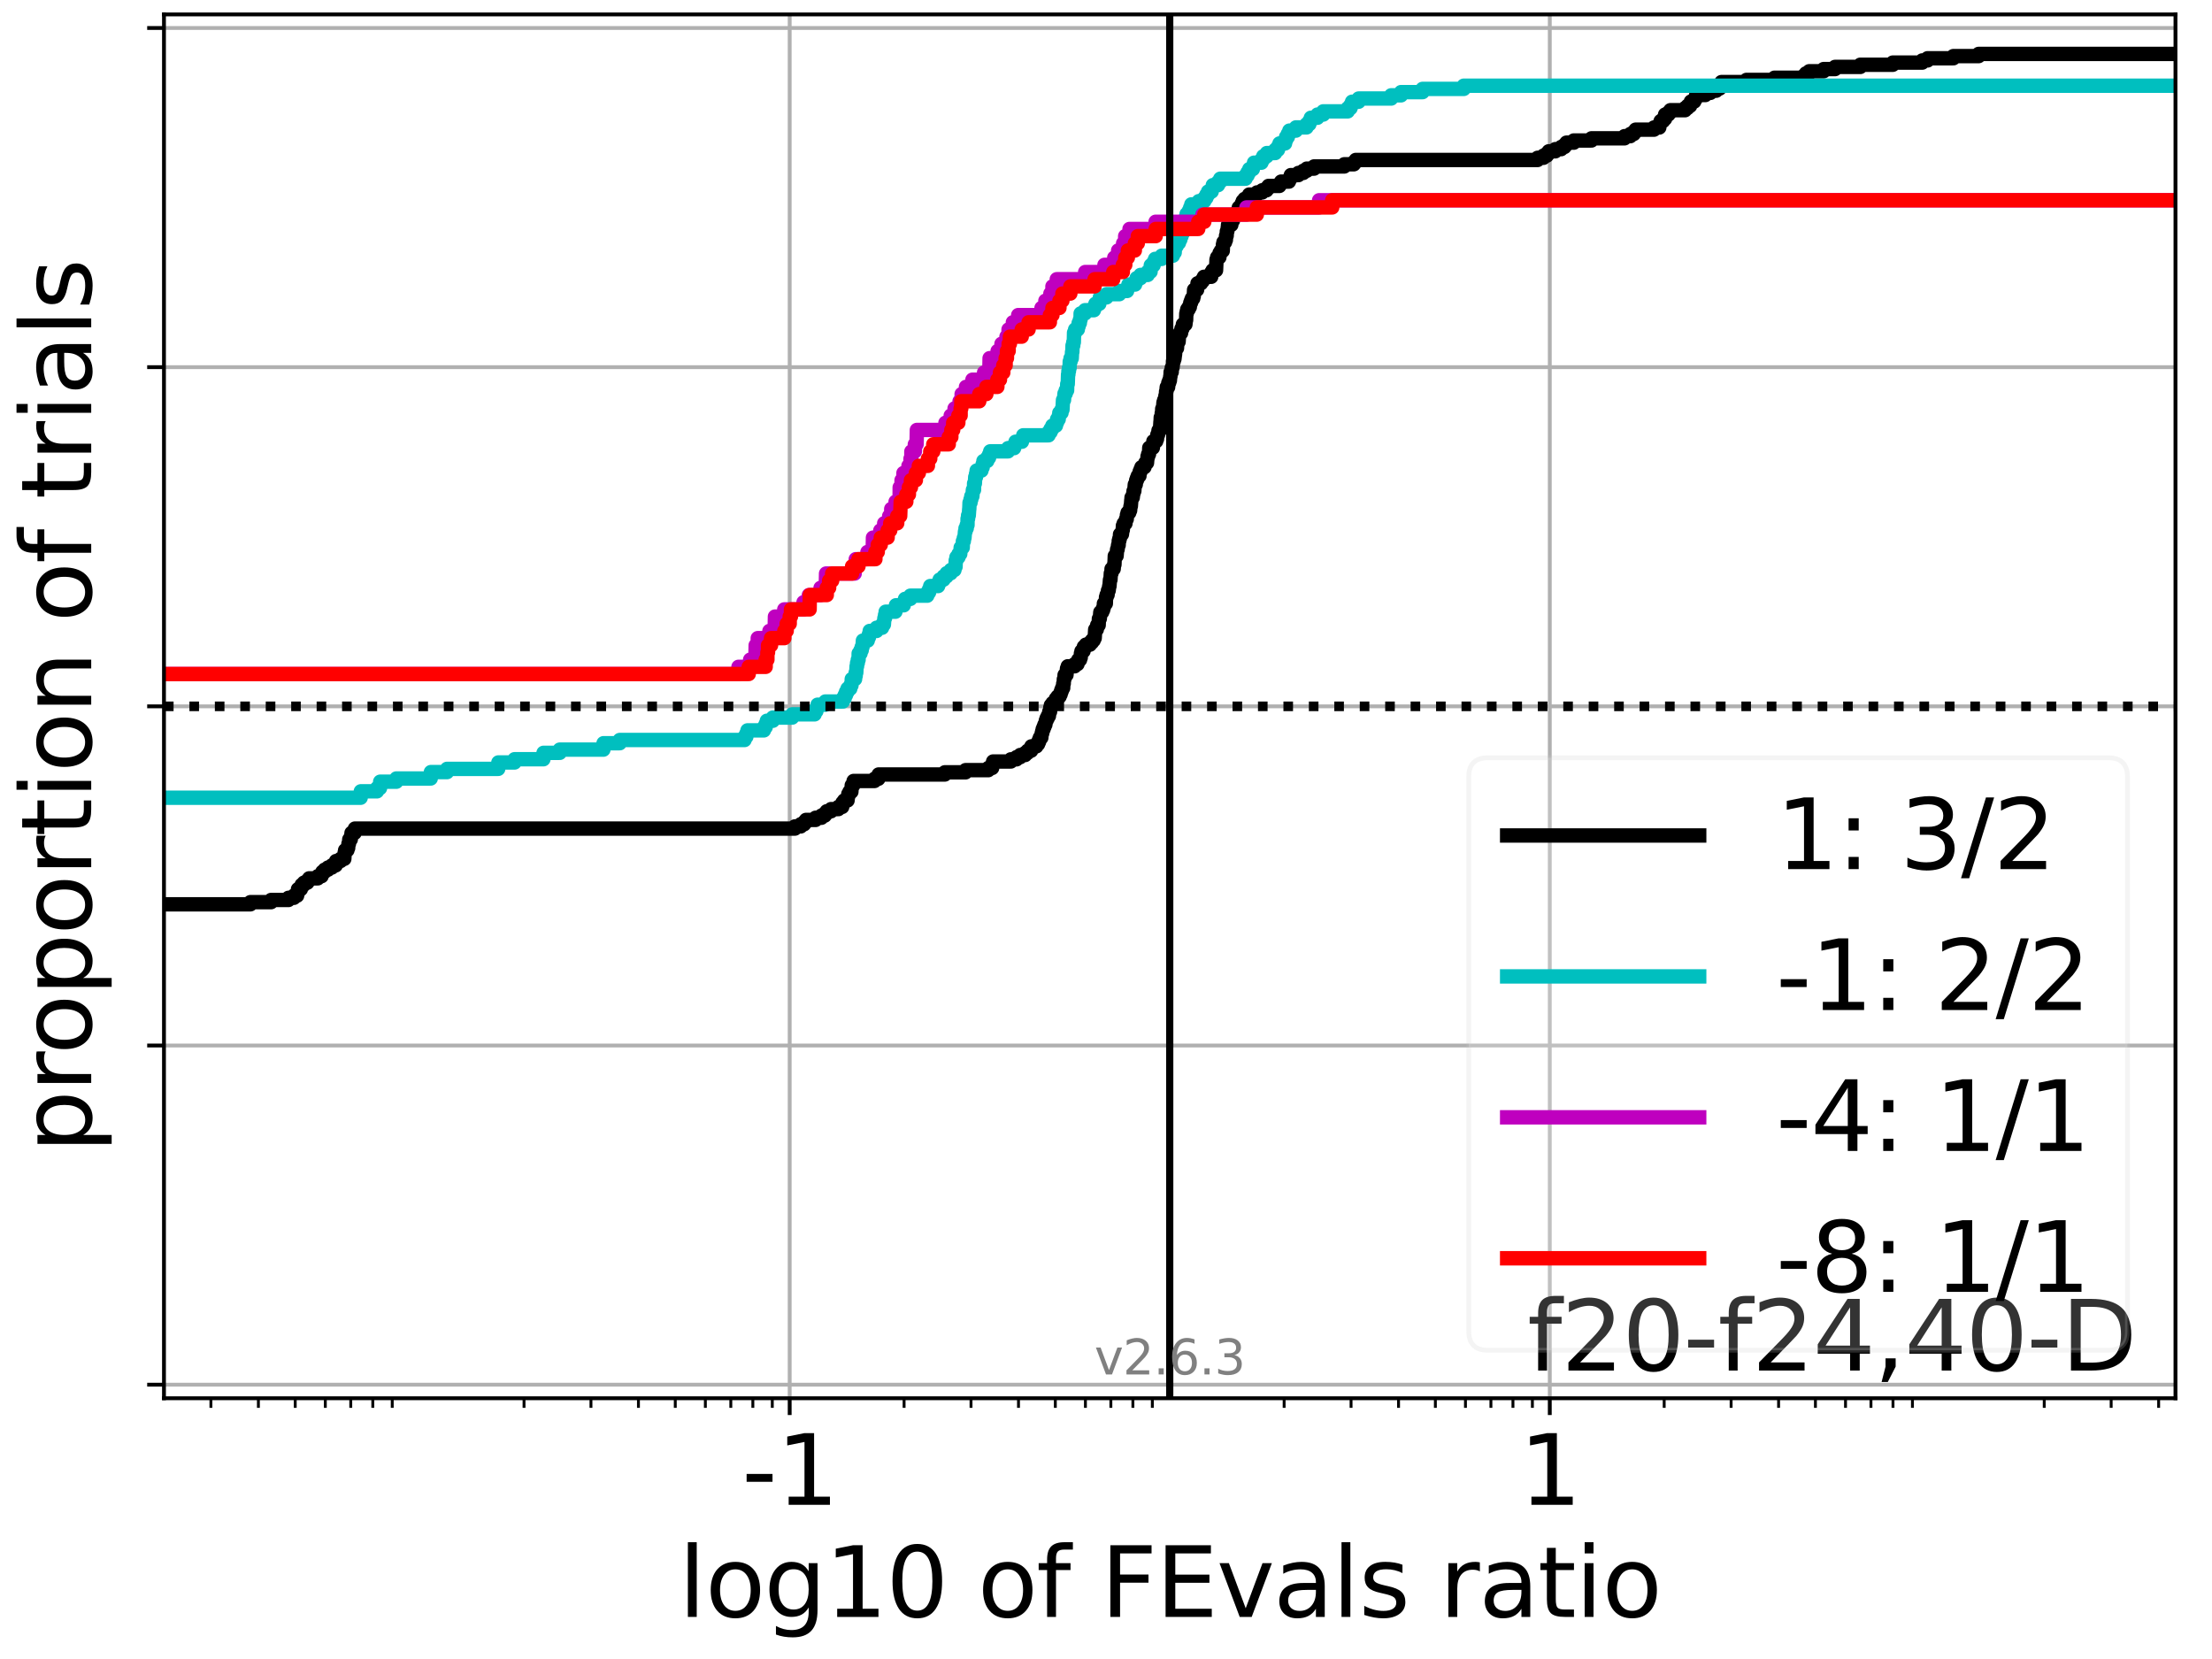 <?xml version="1.0" encoding="utf-8" standalone="no"?>
<!DOCTYPE svg PUBLIC "-//W3C//DTD SVG 1.1//EN"
  "http://www.w3.org/Graphics/SVG/1.1/DTD/svg11.dtd">
<svg height="345.6pt" version="1.1" viewBox="0 0 460.8 345.6" width="460.8pt" xmlns="http://www.w3.org/2000/svg" xmlns:xlink="http://www.w3.org/1999/xlink">
 <defs>
  <style type="text/css">*{stroke-linecap:butt;stroke-linejoin:round;}</style>
 </defs>
 <g id="figure_1">
  <g id="patch_1">
   <path d="M 0 345.6 
L 460.8 345.6 
L 460.8 0 
L 0 0 
z
" style="fill:#ffffff;"/>
  </g>
  <g id="axes_1">
   <g id="patch_2">
    <path d="M 34.16 291.28 
L 453.192 291.28 
L 453.192 3 
L 34.16 3 
z
" style="fill:#ffffff;"/>
   </g>
   <g id="matplotlib.axis_1">
    <g id="xtick_1">
     <g id="line2d_1">
      <path clip-path="url(#p1fdd1879d1)" d="M 164.505 291.28 
L 164.505 3 
" style="fill:none;stroke:#b0b0b0;stroke-linecap:square;stroke-width:0.8;"/>
     </g>
     <g id="line2d_2">
      <defs>
       <path d="M 0 0 
L 0 3.5 
" id="m956bb08858" style="stroke:#000000;stroke-width:0.8;"/>
      </defs>
      <g>
       <use style="stroke:#000000;stroke-width:0.8;" x="164.505" xlink:href="#m956bb08858" y="291.28"/>
      </g>
     </g>
     <g id="text_1">
      <!-- -1 -->
      <g transform="translate(154.534 313.477)scale(0.2 -0.2)">
       <defs>
        <path d="M 313 2009 
L 1997 2009 
L 1997 1497 
L 313 1497 
L 313 2009 
z
" id="DejaVuSans-2d" transform="scale(0.016)"/>
        <path d="M 794 531 
L 1825 531 
L 1825 4091 
L 703 3866 
L 703 4441 
L 1819 4666 
L 2450 4666 
L 2450 531 
L 3481 531 
L 3481 0 
L 794 0 
L 794 531 
z
" id="DejaVuSans-31" transform="scale(0.016)"/>
       </defs>
       <use xlink:href="#DejaVuSans-2d"/>
       <use x="36.084" xlink:href="#DejaVuSans-31"/>
      </g>
     </g>
    </g>
    <g id="xtick_2">
     <g id="line2d_3">
      <path clip-path="url(#p1fdd1879d1)" d="M 322.847 291.28 
L 322.847 3 
" style="fill:none;stroke:#b0b0b0;stroke-linecap:square;stroke-width:0.8;"/>
     </g>
     <g id="line2d_4">
      <g>
       <use style="stroke:#000000;stroke-width:0.8;" x="322.847" xlink:href="#m956bb08858" y="291.28"/>
      </g>
     </g>
     <g id="text_2">
      <!-- 1 -->
      <g transform="translate(316.485 313.477)scale(0.2 -0.2)">
       <use xlink:href="#DejaVuSans-31"/>
      </g>
     </g>
    </g>
    <g id="xtick_3">
     <g id="line2d_5">
      <defs>
       <path d="M 0 0 
L 0 2 
" id="m8b3cf5bfe9" style="stroke:#000000;stroke-width:0.6;"/>
      </defs>
      <g>
       <use style="stroke:#000000;stroke-width:0.6;" x="43.936" xlink:href="#m8b3cf5bfe9" y="291.28"/>
      </g>
     </g>
    </g>
    <g id="xtick_4">
     <g id="line2d_6">
      <g>
       <use style="stroke:#000000;stroke-width:0.6;" x="53.828" xlink:href="#m8b3cf5bfe9" y="291.28"/>
      </g>
     </g>
    </g>
    <g id="xtick_5">
     <g id="line2d_7">
      <g>
       <use style="stroke:#000000;stroke-width:0.6;" x="61.5" xlink:href="#m8b3cf5bfe9" y="291.28"/>
      </g>
     </g>
    </g>
    <g id="xtick_6">
     <g id="line2d_8">
      <g>
       <use style="stroke:#000000;stroke-width:0.6;" x="67.769" xlink:href="#m8b3cf5bfe9" y="291.28"/>
      </g>
     </g>
    </g>
    <g id="xtick_7">
     <g id="line2d_9">
      <g>
       <use style="stroke:#000000;stroke-width:0.6;" x="73.069" xlink:href="#m8b3cf5bfe9" y="291.28"/>
      </g>
     </g>
    </g>
    <g id="xtick_8">
     <g id="line2d_10">
      <g>
       <use style="stroke:#000000;stroke-width:0.6;" x="77.661" xlink:href="#m8b3cf5bfe9" y="291.28"/>
      </g>
     </g>
    </g>
    <g id="xtick_9">
     <g id="line2d_11">
      <g>
       <use style="stroke:#000000;stroke-width:0.6;" x="81.71" xlink:href="#m8b3cf5bfe9" y="291.28"/>
      </g>
     </g>
    </g>
    <g id="xtick_10">
     <g id="line2d_12">
      <g>
       <use style="stroke:#000000;stroke-width:0.6;" x="109.166" xlink:href="#m8b3cf5bfe9" y="291.28"/>
      </g>
     </g>
    </g>
    <g id="xtick_11">
     <g id="line2d_13">
      <g>
       <use style="stroke:#000000;stroke-width:0.6;" x="123.107" xlink:href="#m8b3cf5bfe9" y="291.28"/>
      </g>
     </g>
    </g>
    <g id="xtick_12">
     <g id="line2d_14">
      <g>
       <use style="stroke:#000000;stroke-width:0.6;" x="132.999" xlink:href="#m8b3cf5bfe9" y="291.28"/>
      </g>
     </g>
    </g>
    <g id="xtick_13">
     <g id="line2d_15">
      <g>
       <use style="stroke:#000000;stroke-width:0.6;" x="140.672" xlink:href="#m8b3cf5bfe9" y="291.28"/>
      </g>
     </g>
    </g>
    <g id="xtick_14">
     <g id="line2d_16">
      <g>
       <use style="stroke:#000000;stroke-width:0.6;" x="146.94" xlink:href="#m8b3cf5bfe9" y="291.28"/>
      </g>
     </g>
    </g>
    <g id="xtick_15">
     <g id="line2d_17">
      <g>
       <use style="stroke:#000000;stroke-width:0.6;" x="152.241" xlink:href="#m8b3cf5bfe9" y="291.28"/>
      </g>
     </g>
    </g>
    <g id="xtick_16">
     <g id="line2d_18">
      <g>
       <use style="stroke:#000000;stroke-width:0.6;" x="156.832" xlink:href="#m8b3cf5bfe9" y="291.28"/>
      </g>
     </g>
    </g>
    <g id="xtick_17">
     <g id="line2d_19">
      <g>
       <use style="stroke:#000000;stroke-width:0.6;" x="160.882" xlink:href="#m8b3cf5bfe9" y="291.28"/>
      </g>
     </g>
    </g>
    <g id="xtick_18">
     <g id="line2d_20">
      <g>
       <use style="stroke:#000000;stroke-width:0.6;" x="188.338" xlink:href="#m8b3cf5bfe9" y="291.28"/>
      </g>
     </g>
    </g>
    <g id="xtick_19">
     <g id="line2d_21">
      <g>
       <use style="stroke:#000000;stroke-width:0.6;" x="202.279" xlink:href="#m8b3cf5bfe9" y="291.28"/>
      </g>
     </g>
    </g>
    <g id="xtick_20">
     <g id="line2d_22">
      <g>
       <use style="stroke:#000000;stroke-width:0.6;" x="212.171" xlink:href="#m8b3cf5bfe9" y="291.28"/>
      </g>
     </g>
    </g>
    <g id="xtick_21">
     <g id="line2d_23">
      <g>
       <use style="stroke:#000000;stroke-width:0.6;" x="219.843" xlink:href="#m8b3cf5bfe9" y="291.28"/>
      </g>
     </g>
    </g>
    <g id="xtick_22">
     <g id="line2d_24">
      <g>
       <use style="stroke:#000000;stroke-width:0.6;" x="226.112" xlink:href="#m8b3cf5bfe9" y="291.28"/>
      </g>
     </g>
    </g>
    <g id="xtick_23">
     <g id="line2d_25">
      <g>
       <use style="stroke:#000000;stroke-width:0.6;" x="231.412" xlink:href="#m8b3cf5bfe9" y="291.28"/>
      </g>
     </g>
    </g>
    <g id="xtick_24">
     <g id="line2d_26">
      <g>
       <use style="stroke:#000000;stroke-width:0.6;" x="236.003" xlink:href="#m8b3cf5bfe9" y="291.28"/>
      </g>
     </g>
    </g>
    <g id="xtick_25">
     <g id="line2d_27">
      <g>
       <use style="stroke:#000000;stroke-width:0.6;" x="240.053" xlink:href="#m8b3cf5bfe9" y="291.28"/>
      </g>
     </g>
    </g>
    <g id="xtick_26">
     <g id="line2d_28">
      <g>
       <use style="stroke:#000000;stroke-width:0.6;" x="267.509" xlink:href="#m8b3cf5bfe9" y="291.28"/>
      </g>
     </g>
    </g>
    <g id="xtick_27">
     <g id="line2d_29">
      <g>
       <use style="stroke:#000000;stroke-width:0.6;" x="281.45" xlink:href="#m8b3cf5bfe9" y="291.28"/>
      </g>
     </g>
    </g>
    <g id="xtick_28">
     <g id="line2d_30">
      <g>
       <use style="stroke:#000000;stroke-width:0.6;" x="291.342" xlink:href="#m8b3cf5bfe9" y="291.28"/>
      </g>
     </g>
    </g>
    <g id="xtick_29">
     <g id="line2d_31">
      <g>
       <use style="stroke:#000000;stroke-width:0.6;" x="299.014" xlink:href="#m8b3cf5bfe9" y="291.28"/>
      </g>
     </g>
    </g>
    <g id="xtick_30">
     <g id="line2d_32">
      <g>
       <use style="stroke:#000000;stroke-width:0.6;" x="305.283" xlink:href="#m8b3cf5bfe9" y="291.28"/>
      </g>
     </g>
    </g>
    <g id="xtick_31">
     <g id="line2d_33">
      <g>
       <use style="stroke:#000000;stroke-width:0.6;" x="310.584" xlink:href="#m8b3cf5bfe9" y="291.28"/>
      </g>
     </g>
    </g>
    <g id="xtick_32">
     <g id="line2d_34">
      <g>
       <use style="stroke:#000000;stroke-width:0.6;" x="315.175" xlink:href="#m8b3cf5bfe9" y="291.28"/>
      </g>
     </g>
    </g>
    <g id="xtick_33">
     <g id="line2d_35">
      <g>
       <use style="stroke:#000000;stroke-width:0.6;" x="319.225" xlink:href="#m8b3cf5bfe9" y="291.28"/>
      </g>
     </g>
    </g>
    <g id="xtick_34">
     <g id="line2d_36">
      <g>
       <use style="stroke:#000000;stroke-width:0.6;" x="346.68" xlink:href="#m8b3cf5bfe9" y="291.28"/>
      </g>
     </g>
    </g>
    <g id="xtick_35">
     <g id="line2d_37">
      <g>
       <use style="stroke:#000000;stroke-width:0.6;" x="360.622" xlink:href="#m8b3cf5bfe9" y="291.28"/>
      </g>
     </g>
    </g>
    <g id="xtick_36">
     <g id="line2d_38">
      <g>
       <use style="stroke:#000000;stroke-width:0.6;" x="370.513" xlink:href="#m8b3cf5bfe9" y="291.28"/>
      </g>
     </g>
    </g>
    <g id="xtick_37">
     <g id="line2d_39">
      <g>
       <use style="stroke:#000000;stroke-width:0.6;" x="378.186" xlink:href="#m8b3cf5bfe9" y="291.28"/>
      </g>
     </g>
    </g>
    <g id="xtick_38">
     <g id="line2d_40">
      <g>
       <use style="stroke:#000000;stroke-width:0.6;" x="384.455" xlink:href="#m8b3cf5bfe9" y="291.28"/>
      </g>
     </g>
    </g>
    <g id="xtick_39">
     <g id="line2d_41">
      <g>
       <use style="stroke:#000000;stroke-width:0.6;" x="389.755" xlink:href="#m8b3cf5bfe9" y="291.28"/>
      </g>
     </g>
    </g>
    <g id="xtick_40">
     <g id="line2d_42">
      <g>
       <use style="stroke:#000000;stroke-width:0.6;" x="394.346" xlink:href="#m8b3cf5bfe9" y="291.28"/>
      </g>
     </g>
    </g>
    <g id="xtick_41">
     <g id="line2d_43">
      <g>
       <use style="stroke:#000000;stroke-width:0.6;" x="398.396" xlink:href="#m8b3cf5bfe9" y="291.28"/>
      </g>
     </g>
    </g>
    <g id="xtick_42">
     <g id="line2d_44">
      <g>
       <use style="stroke:#000000;stroke-width:0.6;" x="425.852" xlink:href="#m8b3cf5bfe9" y="291.28"/>
      </g>
     </g>
    </g>
    <g id="xtick_43">
     <g id="line2d_45">
      <g>
       <use style="stroke:#000000;stroke-width:0.6;" x="439.793" xlink:href="#m8b3cf5bfe9" y="291.28"/>
      </g>
     </g>
    </g>
    <g id="xtick_44">
     <g id="line2d_46">
      <g>
       <use style="stroke:#000000;stroke-width:0.6;" x="449.685" xlink:href="#m8b3cf5bfe9" y="291.28"/>
      </g>
     </g>
    </g>
    <g id="text_3">
     <!-- log10 of FEvals ratio -->
     <g transform="translate(141.371 336.833)scale(0.2 -0.2)">
      <defs>
       <path d="M 603 4863 
L 1178 4863 
L 1178 0 
L 603 0 
L 603 4863 
z
" id="DejaVuSans-6c" transform="scale(0.016)"/>
       <path d="M 1959 3097 
Q 1497 3097 1228 2736 
Q 959 2375 959 1747 
Q 959 1119 1226 758 
Q 1494 397 1959 397 
Q 2419 397 2687 759 
Q 2956 1122 2956 1747 
Q 2956 2369 2687 2733 
Q 2419 3097 1959 3097 
z
M 1959 3584 
Q 2709 3584 3137 3096 
Q 3566 2609 3566 1747 
Q 3566 888 3137 398 
Q 2709 -91 1959 -91 
Q 1206 -91 779 398 
Q 353 888 353 1747 
Q 353 2609 779 3096 
Q 1206 3584 1959 3584 
z
" id="DejaVuSans-6f" transform="scale(0.016)"/>
       <path d="M 2906 1791 
Q 2906 2416 2648 2759 
Q 2391 3103 1925 3103 
Q 1463 3103 1205 2759 
Q 947 2416 947 1791 
Q 947 1169 1205 825 
Q 1463 481 1925 481 
Q 2391 481 2648 825 
Q 2906 1169 2906 1791 
z
M 3481 434 
Q 3481 -459 3084 -895 
Q 2688 -1331 1869 -1331 
Q 1566 -1331 1297 -1286 
Q 1028 -1241 775 -1147 
L 775 -588 
Q 1028 -725 1275 -790 
Q 1522 -856 1778 -856 
Q 2344 -856 2625 -561 
Q 2906 -266 2906 331 
L 2906 616 
Q 2728 306 2450 153 
Q 2172 0 1784 0 
Q 1141 0 747 490 
Q 353 981 353 1791 
Q 353 2603 747 3093 
Q 1141 3584 1784 3584 
Q 2172 3584 2450 3431 
Q 2728 3278 2906 2969 
L 2906 3500 
L 3481 3500 
L 3481 434 
z
" id="DejaVuSans-67" transform="scale(0.016)"/>
       <path d="M 2034 4250 
Q 1547 4250 1301 3770 
Q 1056 3291 1056 2328 
Q 1056 1369 1301 889 
Q 1547 409 2034 409 
Q 2525 409 2770 889 
Q 3016 1369 3016 2328 
Q 3016 3291 2770 3770 
Q 2525 4250 2034 4250 
z
M 2034 4750 
Q 2819 4750 3233 4129 
Q 3647 3509 3647 2328 
Q 3647 1150 3233 529 
Q 2819 -91 2034 -91 
Q 1250 -91 836 529 
Q 422 1150 422 2328 
Q 422 3509 836 4129 
Q 1250 4750 2034 4750 
z
" id="DejaVuSans-30" transform="scale(0.016)"/>
       <path id="DejaVuSans-20" transform="scale(0.016)"/>
       <path d="M 2375 4863 
L 2375 4384 
L 1825 4384 
Q 1516 4384 1395 4259 
Q 1275 4134 1275 3809 
L 1275 3500 
L 2222 3500 
L 2222 3053 
L 1275 3053 
L 1275 0 
L 697 0 
L 697 3053 
L 147 3053 
L 147 3500 
L 697 3500 
L 697 3744 
Q 697 4328 969 4595 
Q 1241 4863 1831 4863 
L 2375 4863 
z
" id="DejaVuSans-66" transform="scale(0.016)"/>
       <path d="M 628 4666 
L 3309 4666 
L 3309 4134 
L 1259 4134 
L 1259 2759 
L 3109 2759 
L 3109 2228 
L 1259 2228 
L 1259 0 
L 628 0 
L 628 4666 
z
" id="DejaVuSans-46" transform="scale(0.016)"/>
       <path d="M 628 4666 
L 3578 4666 
L 3578 4134 
L 1259 4134 
L 1259 2753 
L 3481 2753 
L 3481 2222 
L 1259 2222 
L 1259 531 
L 3634 531 
L 3634 0 
L 628 0 
L 628 4666 
z
" id="DejaVuSans-45" transform="scale(0.016)"/>
       <path d="M 191 3500 
L 800 3500 
L 1894 563 
L 2988 3500 
L 3597 3500 
L 2284 0 
L 1503 0 
L 191 3500 
z
" id="DejaVuSans-76" transform="scale(0.016)"/>
       <path d="M 2194 1759 
Q 1497 1759 1228 1600 
Q 959 1441 959 1056 
Q 959 750 1161 570 
Q 1363 391 1709 391 
Q 2188 391 2477 730 
Q 2766 1069 2766 1631 
L 2766 1759 
L 2194 1759 
z
M 3341 1997 
L 3341 0 
L 2766 0 
L 2766 531 
Q 2569 213 2275 61 
Q 1981 -91 1556 -91 
Q 1019 -91 701 211 
Q 384 513 384 1019 
Q 384 1609 779 1909 
Q 1175 2209 1959 2209 
L 2766 2209 
L 2766 2266 
Q 2766 2663 2505 2880 
Q 2244 3097 1772 3097 
Q 1472 3097 1187 3025 
Q 903 2953 641 2809 
L 641 3341 
Q 956 3463 1253 3523 
Q 1550 3584 1831 3584 
Q 2591 3584 2966 3190 
Q 3341 2797 3341 1997 
z
" id="DejaVuSans-61" transform="scale(0.016)"/>
       <path d="M 2834 3397 
L 2834 2853 
Q 2591 2978 2328 3040 
Q 2066 3103 1784 3103 
Q 1356 3103 1142 2972 
Q 928 2841 928 2578 
Q 928 2378 1081 2264 
Q 1234 2150 1697 2047 
L 1894 2003 
Q 2506 1872 2764 1633 
Q 3022 1394 3022 966 
Q 3022 478 2636 193 
Q 2250 -91 1575 -91 
Q 1294 -91 989 -36 
Q 684 19 347 128 
L 347 722 
Q 666 556 975 473 
Q 1284 391 1588 391 
Q 1994 391 2212 530 
Q 2431 669 2431 922 
Q 2431 1156 2273 1281 
Q 2116 1406 1581 1522 
L 1381 1569 
Q 847 1681 609 1914 
Q 372 2147 372 2553 
Q 372 3047 722 3315 
Q 1072 3584 1716 3584 
Q 2034 3584 2315 3537 
Q 2597 3491 2834 3397 
z
" id="DejaVuSans-73" transform="scale(0.016)"/>
       <path d="M 2631 2963 
Q 2534 3019 2420 3045 
Q 2306 3072 2169 3072 
Q 1681 3072 1420 2755 
Q 1159 2438 1159 1844 
L 1159 0 
L 581 0 
L 581 3500 
L 1159 3500 
L 1159 2956 
Q 1341 3275 1631 3429 
Q 1922 3584 2338 3584 
Q 2397 3584 2469 3576 
Q 2541 3569 2628 3553 
L 2631 2963 
z
" id="DejaVuSans-72" transform="scale(0.016)"/>
       <path d="M 1172 4494 
L 1172 3500 
L 2356 3500 
L 2356 3053 
L 1172 3053 
L 1172 1153 
Q 1172 725 1289 603 
Q 1406 481 1766 481 
L 2356 481 
L 2356 0 
L 1766 0 
Q 1100 0 847 248 
Q 594 497 594 1153 
L 594 3053 
L 172 3053 
L 172 3500 
L 594 3500 
L 594 4494 
L 1172 4494 
z
" id="DejaVuSans-74" transform="scale(0.016)"/>
       <path d="M 603 3500 
L 1178 3500 
L 1178 0 
L 603 0 
L 603 3500 
z
M 603 4863 
L 1178 4863 
L 1178 4134 
L 603 4134 
L 603 4863 
z
" id="DejaVuSans-69" transform="scale(0.016)"/>
      </defs>
      <use xlink:href="#DejaVuSans-6c"/>
      <use x="27.783" xlink:href="#DejaVuSans-6f"/>
      <use x="88.965" xlink:href="#DejaVuSans-67"/>
      <use x="152.441" xlink:href="#DejaVuSans-31"/>
      <use x="216.064" xlink:href="#DejaVuSans-30"/>
      <use x="279.688" xlink:href="#DejaVuSans-20"/>
      <use x="311.475" xlink:href="#DejaVuSans-6f"/>
      <use x="372.656" xlink:href="#DejaVuSans-66"/>
      <use x="407.861" xlink:href="#DejaVuSans-20"/>
      <use x="439.648" xlink:href="#DejaVuSans-46"/>
      <use x="497.168" xlink:href="#DejaVuSans-45"/>
      <use x="560.352" xlink:href="#DejaVuSans-76"/>
      <use x="619.531" xlink:href="#DejaVuSans-61"/>
      <use x="680.811" xlink:href="#DejaVuSans-6c"/>
      <use x="708.594" xlink:href="#DejaVuSans-73"/>
      <use x="760.693" xlink:href="#DejaVuSans-20"/>
      <use x="792.48" xlink:href="#DejaVuSans-72"/>
      <use x="833.594" xlink:href="#DejaVuSans-61"/>
      <use x="894.873" xlink:href="#DejaVuSans-74"/>
      <use x="934.082" xlink:href="#DejaVuSans-69"/>
      <use x="961.865" xlink:href="#DejaVuSans-6f"/>
     </g>
    </g>
   </g>
   <g id="matplotlib.axis_2">
    <g id="ytick_1">
     <g id="line2d_47">
      <path clip-path="url(#p1fdd1879d1)" d="M 34.16 288.454 
L 453.192 288.454 
" style="fill:none;stroke:#b0b0b0;stroke-linecap:square;stroke-width:0.8;"/>
     </g>
     <g id="line2d_48">
      <defs>
       <path d="M 0 0 
L -3.5 0 
" id="m5c4f78028d" style="stroke:#000000;stroke-width:0.8;"/>
      </defs>
      <g>
       <use style="stroke:#000000;stroke-width:0.8;" x="34.16" xlink:href="#m5c4f78028d" y="288.454"/>
      </g>
     </g>
    </g>
    <g id="ytick_2">
     <g id="line2d_49">
      <path clip-path="url(#p1fdd1879d1)" d="M 34.16 217.797 
L 453.192 217.797 
" style="fill:none;stroke:#b0b0b0;stroke-linecap:square;stroke-width:0.8;"/>
     </g>
     <g id="line2d_50">
      <g>
       <use style="stroke:#000000;stroke-width:0.8;" x="34.16" xlink:href="#m5c4f78028d" y="217.797"/>
      </g>
     </g>
    </g>
    <g id="ytick_3">
     <g id="line2d_51">
      <path clip-path="url(#p1fdd1879d1)" d="M 34.16 147.14 
L 453.192 147.14 
" style="fill:none;stroke:#b0b0b0;stroke-linecap:square;stroke-width:0.8;"/>
     </g>
     <g id="line2d_52">
      <g>
       <use style="stroke:#000000;stroke-width:0.8;" x="34.16" xlink:href="#m5c4f78028d" y="147.14"/>
      </g>
     </g>
    </g>
    <g id="ytick_4">
     <g id="line2d_53">
      <path clip-path="url(#p1fdd1879d1)" d="M 34.16 76.483 
L 453.192 76.483 
" style="fill:none;stroke:#b0b0b0;stroke-linecap:square;stroke-width:0.8;"/>
     </g>
     <g id="line2d_54">
      <g>
       <use style="stroke:#000000;stroke-width:0.8;" x="34.16" xlink:href="#m5c4f78028d" y="76.483"/>
      </g>
     </g>
    </g>
    <g id="ytick_5">
     <g id="line2d_55">
      <path clip-path="url(#p1fdd1879d1)" d="M 34.16 5.826 
L 453.192 5.826 
" style="fill:none;stroke:#b0b0b0;stroke-linecap:square;stroke-width:0.8;"/>
     </g>
     <g id="line2d_56">
      <g>
       <use style="stroke:#000000;stroke-width:0.8;" x="34.16" xlink:href="#m5c4f78028d" y="5.826"/>
      </g>
     </g>
    </g>
    <g id="text_4">
     <!-- proportion of trials -->
     <g transform="translate(19.001 240.146)rotate(-90)scale(0.2 -0.2)">
      <defs>
       <path d="M 1159 525 
L 1159 -1331 
L 581 -1331 
L 581 3500 
L 1159 3500 
L 1159 2969 
Q 1341 3281 1617 3432 
Q 1894 3584 2278 3584 
Q 2916 3584 3314 3078 
Q 3713 2572 3713 1747 
Q 3713 922 3314 415 
Q 2916 -91 2278 -91 
Q 1894 -91 1617 61 
Q 1341 213 1159 525 
z
M 3116 1747 
Q 3116 2381 2855 2742 
Q 2594 3103 2138 3103 
Q 1681 3103 1420 2742 
Q 1159 2381 1159 1747 
Q 1159 1113 1420 752 
Q 1681 391 2138 391 
Q 2594 391 2855 752 
Q 3116 1113 3116 1747 
z
" id="DejaVuSans-70" transform="scale(0.016)"/>
       <path d="M 3513 2113 
L 3513 0 
L 2938 0 
L 2938 2094 
Q 2938 2591 2744 2837 
Q 2550 3084 2163 3084 
Q 1697 3084 1428 2787 
Q 1159 2491 1159 1978 
L 1159 0 
L 581 0 
L 581 3500 
L 1159 3500 
L 1159 2956 
Q 1366 3272 1645 3428 
Q 1925 3584 2291 3584 
Q 2894 3584 3203 3211 
Q 3513 2838 3513 2113 
z
" id="DejaVuSans-6e" transform="scale(0.016)"/>
      </defs>
      <use xlink:href="#DejaVuSans-70"/>
      <use x="63.477" xlink:href="#DejaVuSans-72"/>
      <use x="102.34" xlink:href="#DejaVuSans-6f"/>
      <use x="163.521" xlink:href="#DejaVuSans-70"/>
      <use x="226.998" xlink:href="#DejaVuSans-6f"/>
      <use x="288.18" xlink:href="#DejaVuSans-72"/>
      <use x="329.293" xlink:href="#DejaVuSans-74"/>
      <use x="368.502" xlink:href="#DejaVuSans-69"/>
      <use x="396.285" xlink:href="#DejaVuSans-6f"/>
      <use x="457.467" xlink:href="#DejaVuSans-6e"/>
      <use x="520.846" xlink:href="#DejaVuSans-20"/>
      <use x="552.633" xlink:href="#DejaVuSans-6f"/>
      <use x="613.814" xlink:href="#DejaVuSans-66"/>
      <use x="649.02" xlink:href="#DejaVuSans-20"/>
      <use x="680.807" xlink:href="#DejaVuSans-74"/>
      <use x="720.016" xlink:href="#DejaVuSans-72"/>
      <use x="761.129" xlink:href="#DejaVuSans-69"/>
      <use x="788.912" xlink:href="#DejaVuSans-61"/>
      <use x="850.191" xlink:href="#DejaVuSans-6c"/>
      <use x="877.975" xlink:href="#DejaVuSans-73"/>
     </g>
    </g>
   </g>
   <g id="line2d_57">
    <path clip-path="url(#p1fdd1879d1)" d="M 34.16 188.385 
L 52.161 188.385 
L 52.161 187.934 
L 56.474 187.934 
L 56.474 187.483 
L 60.089 187.483 
L 60.089 187.032 
L 61.213 187.032 
L 61.213 186.582 
L 61.892 186.582 
L 61.892 186.131 
L 62.013 186.131 
L 62.078 185.229 
L 62.674 185.229 
L 62.674 184.779 
L 62.845 184.779 
L 62.845 184.328 
L 63.312 184.328 
L 63.312 183.877 
L 64.021 183.877 
L 64.021 183.426 
L 64.402 183.426 
L 64.402 182.976 
L 66.205 182.976 
L 66.205 182.525 
L 66.986 182.525 
L 66.986 182.074 
L 67.158 182.074 
L 67.158 181.623 
L 67.624 181.623 
L 67.624 181.172 
L 68.333 181.172 
L 68.333 180.722 
L 69.141 180.722 
L 69.141 180.271 
L 69.941 180.271 
L 70.006 179.369 
L 70.944 179.369 
L 70.944 178.919 
L 71.726 178.919 
L 71.809 177.566 
L 71.897 177.566 
L 71.897 177.116 
L 72.363 177.116 
L 72.363 176.665 
L 72.525 176.665 
L 72.59 175.763 
L 72.696 175.763 
L 72.762 174.862 
L 73.072 174.862 
L 73.163 173.96 
L 73.228 173.96 
L 73.228 173.51 
L 73.872 173.51 
L 73.937 172.608 
L 165.59 172.608 
L 165.59 172.157 
L 166.804 172.157 
L 166.804 171.707 
L 167.507 171.707 
L 167.507 171.256 
L 167.905 171.256 
L 167.905 170.805 
L 169.903 170.805 
L 169.903 170.354 
L 171.116 170.354 
L 171.116 169.903 
L 171.819 169.903 
L 171.819 169.453 
L 172.218 169.453 
L 172.218 169.002 
L 173.123 169.002 
L 173.123 168.551 
L 174.642 168.551 
L 174.642 168.1 
L 175.441 168.1 
L 175.507 167.199 
L 175.855 167.199 
L 175.855 166.748 
L 176.559 166.748 
L 176.655 165.847 
L 176.72 165.847 
L 176.72 165.396 
L 176.957 165.396 
L 176.957 164.945 
L 177.358 164.945 
L 177.436 163.593 
L 177.757 163.593 
L 177.822 162.691 
L 182.175 162.691 
L 182.175 162.241 
L 182.975 162.241 
L 183.04 161.339 
L 196.827 161.339 
L 196.827 160.888 
L 201.14 160.888 
L 201.14 160.437 
L 205.879 160.437 
L 205.879 159.987 
L 206.679 159.987 
L 206.744 159.085 
L 206.887 159.085 
L 206.887 158.634 
L 210.576 158.634 
L 210.576 158.184 
L 211.753 158.184 
L 211.753 157.733 
L 212.524 157.733 
L 212.524 157.282 
L 213.565 157.282 
L 213.565 156.831 
L 214.083 156.831 
L 214.083 156.381 
L 214.815 156.381 
L 214.854 155.479 
L 215.895 155.479 
L 215.895 155.028 
L 216.247 155.028 
L 216.247 154.578 
L 216.446 154.578 
L 216.446 154.127 
L 216.618 154.127 
L 216.618 153.676 
L 216.924 153.676 
L 216.994 152.775 
L 217.105 152.775 
L 217.105 152.324 
L 217.217 152.324 
L 217.217 151.873 
L 217.399 151.873 
L 217.399 151.422 
L 217.571 151.422 
L 217.571 150.971 
L 217.765 150.971 
L 217.876 150.07 
L 218.037 150.07 
L 218.037 149.619 
L 218.258 149.619 
L 218.258 149.168 
L 218.504 149.168 
L 218.577 148.267 
L 218.746 148.267 
L 218.806 147.365 
L 218.916 147.365 
L 218.916 146.915 
L 219.254 146.915 
L 219.254 146.464 
L 219.938 146.464 
L 219.963 145.562 
L 220.307 145.562 
L 220.307 145.112 
L 220.735 145.112 
L 220.735 144.661 
L 220.94 144.661 
L 220.94 144.21 
L 221.089 144.21 
L 221.089 143.759 
L 221.26 143.759 
L 221.26 143.309 
L 221.48 143.309 
L 221.488 142.407 
L 221.598 142.407 
L 221.618 141.505 
L 221.727 141.505 
L 221.775 140.604 
L 222.166 140.604 
L 222.276 139.252 
L 222.436 139.252 
L 222.436 138.801 
L 223.866 138.801 
L 223.866 138.35 
L 224.457 138.35 
L 224.457 137.899 
L 224.631 137.899 
L 224.631 137.449 
L 224.988 137.449 
L 224.988 136.998 
L 225.135 136.998 
L 225.179 136.096 
L 225.289 136.096 
L 225.289 135.646 
L 225.714 135.646 
L 225.792 134.744 
L 226.196 134.744 
L 226.196 134.293 
L 227.061 134.293 
L 227.061 133.843 
L 227.468 133.843 
L 227.468 133.392 
L 227.832 133.392 
L 227.832 132.941 
L 228.044 132.941 
L 228.151 131.138 
L 228.479 131.138 
L 228.56 130.236 
L 228.873 130.236 
L 228.923 128.884 
L 229.108 128.884 
L 229.218 127.532 
L 229.595 127.532 
L 229.595 127.081 
L 229.798 127.081 
L 229.798 126.63 
L 229.925 126.63 
L 229.963 125.729 
L 230.366 125.729 
L 230.407 124.377 
L 230.532 124.377 
L 230.532 123.926 
L 230.728 123.926 
L 230.809 123.024 
L 230.955 123.024 
L 231.066 122.123 
L 231.122 122.123 
L 231.227 120.77 
L 231.331 120.77 
L 231.406 119.418 
L 231.539 119.418 
L 231.555 118.517 
L 231.998 118.517 
L 232.077 117.615 
L 232.161 117.615 
L 232.232 115.812 
L 232.607 115.812 
L 232.709 114.46 
L 232.82 114.46 
L 232.916 113.558 
L 233.038 113.558 
L 233.058 112.657 
L 233.172 112.657 
L 233.172 112.206 
L 233.285 112.206 
L 233.323 111.304 
L 233.72 111.304 
L 233.831 110.403 
L 233.902 110.403 
L 233.925 109.501 
L 234.089 109.501 
L 234.089 109.051 
L 234.45 109.051 
L 234.561 108.149 
L 234.719 108.149 
L 234.766 107.248 
L 234.895 107.248 
L 234.895 106.797 
L 235.246 106.797 
L 235.246 106.346 
L 235.421 106.346 
L 235.501 105.445 
L 235.573 105.445 
L 235.678 104.092 
L 235.72 104.092 
L 235.72 103.642 
L 235.969 103.642 
L 236.08 102.74 
L 236.139 102.74 
L 236.139 102.289 
L 236.298 102.289 
L 236.398 100.937 
L 236.597 100.937 
L 236.689 100.035 
L 236.848 100.035 
L 236.848 99.585 
L 237.026 99.585 
L 237.026 99.134 
L 237.368 99.134 
L 237.419 98.232 
L 237.602 98.232 
L 237.602 97.782 
L 237.78 97.782 
L 237.78 97.331 
L 238.408 97.331 
L 238.408 96.88 
L 238.586 96.88 
L 238.586 96.429 
L 238.938 96.429 
L 239.01 95.528 
L 239.05 95.528 
L 239.05 95.077 
L 239.174 95.077 
L 239.174 94.626 
L 239.356 94.626 
L 239.415 93.274 
L 240.16 93.274 
L 240.265 91.922 
L 240.853 91.922 
L 240.853 91.471 
L 241.022 91.471 
L 241.09 90.569 
L 241.244 90.569 
L 241.34 89.668 
L 241.634 89.668 
L 241.745 87.865 
L 241.768 87.865 
L 241.806 86.963 
L 241.963 86.963 
L 242.015 86.062 
L 242.075 86.062 
L 242.113 85.16 
L 242.267 85.16 
L 242.377 83.808 
L 242.515 83.808 
L 242.515 83.357 
L 242.744 83.357 
L 242.776 82.456 
L 242.87 82.456 
L 242.916 81.554 
L 242.981 81.554 
L 243.055 80.653 
L 243.34 80.653 
L 243.382 79.751 
L 243.556 79.751 
L 243.556 79.3 
L 243.703 79.3 
L 243.787 78.399 
L 243.828 78.399 
L 243.866 77.497 
L 244.091 77.497 
L 244.108 76.596 
L 244.251 76.596 
L 244.362 75.694 
L 244.362 75.694 
L 244.362 75.244 
L 244.517 75.244 
L 244.517 74.793 
L 244.656 74.793 
L 244.767 73.891 
L 244.781 73.891 
L 244.877 72.539 
L 245.188 72.539 
L 245.236 71.637 
L 245.31 71.637 
L 245.31 71.187 
L 245.53 71.187 
L 245.607 69.834 
L 245.737 69.834 
L 245.737 69.384 
L 246.036 69.384 
L 246.116 68.482 
L 246.321 68.482 
L 246.415 67.581 
L 246.942 67.581 
L 247.051 66.679 
L 247.088 66.679 
L 247.127 65.327 
L 247.22 65.327 
L 247.22 64.876 
L 247.333 64.876 
L 247.333 64.425 
L 247.625 64.425 
L 247.625 63.975 
L 247.857 63.975 
L 247.953 63.073 
L 248.114 63.073 
L 248.114 62.622 
L 248.286 62.622 
L 248.286 62.171 
L 248.57 62.171 
L 248.57 61.721 
L 248.683 61.721 
L 248.752 60.368 
L 249.376 60.368 
L 249.461 59.016 
L 250.202 59.016 
L 250.202 58.565 
L 250.558 58.565 
L 250.558 58.115 
L 250.798 58.115 
L 250.798 57.664 
L 252.312 57.664 
L 252.334 56.762 
L 252.601 56.762 
L 252.601 56.312 
L 253.323 56.312 
L 253.424 54.058 
L 253.553 54.058 
L 253.553 53.607 
L 254.02 53.607 
L 254.053 52.705 
L 254.318 52.705 
L 254.318 52.255 
L 254.723 52.255 
L 254.768 50.902 
L 254.867 50.902 
L 254.867 50.452 
L 255.205 50.452 
L 255.205 50.001 
L 255.37 50.001 
L 255.409 49.099 
L 255.54 49.099 
L 255.572 48.198 
L 255.674 48.198 
L 255.775 47.296 
L 255.814 47.296 
L 255.814 46.846 
L 256.499 46.846 
L 256.58 45.944 
L 256.852 45.944 
L 256.959 45.043 
L 257.257 45.043 
L 257.257 44.592 
L 257.658 44.592 
L 257.658 44.141 
L 257.97 44.141 
L 258.063 43.239 
L 258.484 43.239 
L 258.484 42.789 
L 258.7 42.789 
L 258.7 42.338 
L 258.889 42.338 
L 258.889 41.887 
L 259.262 41.887 
L 259.262 41.436 
L 259.94 41.436 
L 259.94 40.986 
L 260.219 40.986 
L 260.219 40.535 
L 261.869 40.535 
L 261.869 40.084 
L 262.953 40.084 
L 262.953 39.633 
L 263.854 39.633 
L 263.854 39.183 
L 264.259 39.183 
L 264.259 38.732 
L 266.516 38.732 
L 266.516 38.281 
L 266.882 38.281 
L 266.882 37.83 
L 268.501 37.83 
L 268.501 37.38 
L 268.73 37.38 
L 268.73 36.929 
L 268.906 36.929 
L 268.906 36.478 
L 270.483 36.478 
L 270.483 36.027 
L 271.494 36.027 
L 271.494 35.577 
L 272.224 35.577 
L 272.224 35.126 
L 273.743 35.126 
L 273.743 34.675 
L 280.041 34.675 
L 280.041 34.224 
L 282.026 34.224 
L 282.026 33.773 
L 282.431 33.773 
L 282.431 33.323 
L 320.316 33.323 
L 320.316 32.872 
L 321.529 32.872 
L 321.529 32.421 
L 322.232 32.421 
L 322.232 31.97 
L 322.631 31.97 
L 322.631 31.52 
L 324.005 31.52 
L 324.005 31.069 
L 325.219 31.069 
L 325.219 30.618 
L 325.922 30.618 
L 325.922 30.167 
L 326.32 30.167 
L 326.32 29.717 
L 327.849 29.717 
L 327.849 29.266 
L 331.538 29.266 
L 331.538 28.815 
L 338.417 28.815 
L 338.417 28.364 
L 339.63 28.364 
L 339.63 27.914 
L 340.334 27.914 
L 340.334 27.463 
L 340.732 27.463 
L 340.732 27.012 
L 344.551 27.012 
L 344.551 26.561 
L 345.661 26.561 
L 345.764 25.66 
L 345.95 25.66 
L 345.95 25.209 
L 346.467 25.209 
L 346.467 24.758 
L 346.866 24.758 
L 346.874 23.857 
L 347.577 23.857 
L 347.577 23.406 
L 347.976 23.406 
L 347.976 22.955 
L 351.031 22.955 
L 351.031 22.504 
L 351.553 22.504 
L 351.553 22.054 
L 352.084 22.054 
L 352.084 21.603 
L 352.244 21.603 
L 352.244 21.152 
L 352.947 21.152 
L 352.947 20.701 
L 353.194 20.701 
L 353.194 20.251 
L 353.346 20.251 
L 353.346 19.8 
L 355.242 19.8 
L 355.242 19.349 
L 356.298 19.349 
L 356.298 18.898 
L 357.512 18.898 
L 357.512 18.448 
L 358.215 18.448 
L 358.215 17.997 
L 358.564 17.997 
L 358.614 17.095 
L 363.832 17.095 
L 363.832 16.645 
L 369.654 16.645 
L 369.654 16.194 
L 375.788 16.194 
L 375.788 15.743 
L 376.205 15.743 
L 376.205 15.292 
L 376.898 15.292 
L 376.898 14.842 
L 379.895 14.842 
L 379.895 14.391 
L 382.268 14.391 
L 382.268 13.94 
L 387.536 13.94 
L 387.536 13.489 
L 394.307 13.489 
L 394.307 13.038 
L 400.44 13.038 
L 400.44 12.588 
L 401.55 12.588 
L 401.55 12.137 
L 406.92 12.137 
L 406.92 11.686 
L 412.188 11.686 
L 412.188 11.235 
L 453.192 11.235 
L 453.192 11.235 
" style="fill:none;stroke:#000000;stroke-linecap:square;stroke-width:3;"/>
   </g>
   <g id="line2d_58">
    <path clip-path="url(#p1fdd1879d1)" style="fill:none;stroke:#000000;stroke-linecap:square;stroke-width:3;"/>
   </g>
   <g id="line2d_59">
    <path clip-path="url(#p1fdd1879d1)" d="M 34.16 166.182 
L 75.13 166.182 
L 75.169 164.846 
L 78.539 164.846 
L 78.539 164.178 
L 79.162 164.178 
L 79.201 162.842 
L 82.571 162.842 
L 82.571 162.173 
L 89.725 162.173 
L 89.764 160.837 
L 93.134 160.837 
L 93.134 160.169 
L 103.784 160.169 
L 103.823 158.833 
L 107.193 158.833 
L 107.193 158.164 
L 113.195 158.164 
L 113.234 156.828 
L 116.604 156.828 
L 116.604 156.16 
L 125.693 156.16 
L 125.732 154.824 
L 129.102 154.824 
L 129.102 154.156 
L 155.1 154.156 
L 155.1 153.487 
L 155.475 153.487 
L 155.475 152.819 
L 155.717 152.819 
L 155.717 152.151 
L 159.132 152.151 
L 159.132 151.483 
L 159.507 151.483 
L 159.507 150.815 
L 159.749 150.815 
L 159.749 150.147 
L 160.994 150.147 
L 160.994 149.479 
L 165.026 149.479 
L 165.026 148.81 
L 169.695 148.81 
L 169.695 148.142 
L 170.07 148.142 
L 170.07 147.474 
L 170.312 147.474 
L 170.312 146.806 
L 171.935 146.806 
L 171.935 146.138 
L 175.589 146.138 
L 175.589 145.47 
L 175.967 145.47 
L 175.967 144.801 
L 176.241 144.801 
L 176.241 144.133 
L 176.557 144.133 
L 176.557 143.465 
L 177.122 143.465 
L 177.122 142.797 
L 177.374 142.797 
L 177.438 141.461 
L 178.127 141.461 
L 178.127 140.793 
L 178.256 140.793 
L 178.256 140.124 
L 178.377 140.124 
L 178.443 138.788 
L 178.541 138.788 
L 178.541 138.12 
L 178.693 138.12 
L 178.693 137.452 
L 178.857 137.452 
L 178.876 136.116 
L 179.261 136.116 
L 179.261 135.447 
L 179.511 135.447 
L 179.511 134.779 
L 179.675 134.779 
L 179.758 133.443 
L 180.763 133.443 
L 180.763 132.775 
L 181.013 132.775 
L 181.013 132.107 
L 181.177 132.107 
L 181.177 131.438 
L 182.606 131.438 
L 182.606 130.77 
L 183.754 130.77 
L 183.754 130.102 
L 184.129 130.102 
L 184.231 128.766 
L 184.371 128.766 
L 184.371 128.098 
L 184.503 128.098 
L 184.503 127.43 
L 186.53 127.43 
L 186.638 126.093 
L 188.263 126.093 
L 188.263 125.425 
L 188.535 125.425 
L 188.535 124.757 
L 189.648 124.757 
L 189.648 124.089 
L 193.165 124.089 
L 193.165 123.421 
L 193.54 123.421 
L 193.54 122.753 
L 193.782 122.753 
L 193.782 122.084 
L 195.427 122.084 
L 195.427 121.416 
L 195.743 121.416 
L 195.743 120.748 
L 196.56 120.748 
L 196.56 120.08 
L 197.201 120.08 
L 197.201 119.412 
L 198.062 119.412 
L 198.062 118.744 
L 198.826 118.744 
L 198.826 118.075 
L 199.059 118.075 
L 199.098 116.739 
L 199.248 116.739 
L 199.248 116.071 
L 199.674 116.071 
L 199.674 115.403 
L 200.036 115.403 
L 200.129 114.067 
L 200.555 114.067 
L 200.589 112.73 
L 200.785 112.73 
L 200.785 112.062 
L 200.918 112.062 
L 201.023 110.726 
L 201.134 110.726 
L 201.134 110.058 
L 201.384 110.058 
L 201.384 109.39 
L 201.549 109.39 
L 201.56 108.053 
L 201.667 108.053 
L 201.667 107.385 
L 201.81 107.385 
L 201.904 106.049 
L 201.923 106.049 
L 201.974 104.712 
L 202.173 104.712 
L 202.173 104.044 
L 202.337 104.044 
L 202.337 103.376 
L 202.565 103.376 
L 202.672 102.04 
L 202.909 102.04 
L 202.922 100.704 
L 203.086 100.704 
L 203.159 99.367 
L 203.324 99.367 
L 203.324 98.699 
L 203.447 98.699 
L 203.447 98.031 
L 204.452 98.031 
L 204.452 97.363 
L 204.702 97.363 
L 204.702 96.695 
L 204.866 96.695 
L 204.866 96.027 
L 205.663 96.027 
L 205.663 95.358 
L 206.038 95.358 
L 206.038 94.69 
L 206.28 94.69 
L 206.28 94.022 
L 210 94.022 
L 210 93.354 
L 211.26 93.354 
L 211.26 92.686 
L 211.557 92.686 
L 211.557 92.018 
L 212.885 92.018 
L 212.885 91.349 
L 213.157 91.349 
L 213.157 90.681 
L 218.434 90.681 
L 218.434 90.013 
L 218.86 90.013 
L 218.86 89.345 
L 219.222 89.345 
L 219.222 88.677 
L 219.971 88.677 
L 219.971 88.009 
L 220.209 88.009 
L 220.209 87.341 
L 220.546 87.341 
L 220.546 86.672 
L 220.671 86.672 
L 220.671 86.004 
L 221.128 86.004 
L 221.128 85.336 
L 221.334 85.336 
L 221.442 83.332 
L 221.65 83.332 
L 221.751 81.995 
L 222.009 81.995 
L 222.009 81.327 
L 222.296 81.327 
L 222.323 79.991 
L 222.432 79.991 
L 222.498 77.986 
L 222.568 77.986 
L 222.568 77.318 
L 222.682 77.318 
L 222.682 76.65 
L 222.816 76.65 
L 222.847 75.314 
L 223.014 75.314 
L 223.014 74.646 
L 223.264 74.646 
L 223.328 73.309 
L 223.393 73.309 
L 223.429 71.973 
L 223.578 71.973 
L 223.578 71.305 
L 223.698 71.305 
L 223.743 69.301 
L 223.97 69.301 
L 223.97 68.632 
L 224.527 68.632 
L 224.527 67.964 
L 224.703 67.964 
L 224.703 67.296 
L 224.953 67.296 
L 224.953 66.628 
L 225.09 66.628 
L 225.117 65.292 
L 226.029 65.292 
L 226.029 64.623 
L 227.874 64.623 
L 227.874 63.955 
L 228.19 63.955 
L 228.19 63.287 
L 229.007 63.287 
L 229.007 62.619 
L 229.123 62.619 
L 229.123 61.951 
L 230.509 61.951 
L 230.509 61.283 
L 233.169 61.283 
L 233.169 60.615 
L 234.794 60.615 
L 234.794 59.946 
L 235.066 59.946 
L 235.066 59.278 
L 236.456 59.278 
L 236.456 58.61 
L 236.772 58.61 
L 236.772 57.942 
L 237.59 57.942 
L 237.59 57.274 
L 239.092 57.274 
L 239.092 56.606 
L 239.686 56.606 
L 239.732 55.269 
L 240.314 55.269 
L 240.314 54.601 
L 240.628 54.601 
L 240.628 53.933 
L 242.002 53.933 
L 242.002 53.265 
L 244.341 53.265 
L 244.341 52.597 
L 244.713 52.597 
L 244.767 51.26 
L 245.13 51.26 
L 245.13 50.592 
L 245.594 50.592 
L 245.594 49.924 
L 245.879 49.924 
L 245.879 49.256 
L 246.116 49.256 
L 246.116 48.588 
L 246.4 48.588 
L 246.4 47.92 
L 246.599 47.92 
L 246.599 47.252 
L 246.826 47.252 
L 246.849 45.915 
L 247.013 45.915 
L 247.013 45.247 
L 247.189 45.247 
L 247.189 44.579 
L 247.659 44.579 
L 247.659 43.911 
L 247.938 43.911 
L 247.938 43.243 
L 248.176 43.243 
L 248.176 42.575 
L 249.718 42.575 
L 249.718 41.906 
L 250.881 41.906 
L 250.881 41.238 
L 251.307 41.238 
L 251.307 40.57 
L 251.669 40.57 
L 251.669 39.902 
L 252.418 39.902 
L 252.418 39.234 
L 252.656 39.234 
L 252.656 38.566 
L 253.744 38.566 
L 253.744 37.897 
L 254.198 37.897 
L 254.198 37.229 
L 259.463 37.229 
L 259.463 36.561 
L 259.889 36.561 
L 259.889 35.893 
L 260.252 35.893 
L 260.252 35.225 
L 261.001 35.225 
L 261.001 34.557 
L 261.239 34.557 
L 261.239 33.889 
L 262.781 33.889 
L 262.781 33.22 
L 263.156 33.22 
L 263.156 32.552 
L 263.899 32.552 
L 263.899 31.884 
L 265.64 31.884 
L 265.64 31.216 
L 266.221 31.216 
L 266.221 30.548 
L 266.535 30.548 
L 266.535 29.88 
L 267.699 29.88 
L 267.699 29.212 
L 267.91 29.212 
L 267.91 28.543 
L 268.281 28.543 
L 268.281 27.875 
L 268.595 27.875 
L 268.595 27.207 
L 269.969 27.207 
L 269.969 26.539 
L 272.179 26.539 
L 272.179 25.871 
L 272.761 25.871 
L 272.761 25.203 
L 273.075 25.203 
L 273.075 24.534 
L 274.449 24.534 
L 274.449 23.866 
L 275.654 23.866 
L 275.654 23.198 
L 280.762 23.198 
L 280.762 22.53 
L 281.343 22.53 
L 281.343 21.862 
L 281.658 21.862 
L 281.658 21.194 
L 283.032 21.194 
L 283.032 20.526 
L 289.806 20.526 
L 289.806 19.857 
L 291.865 19.857 
L 291.865 19.189 
L 296.346 19.189 
L 296.346 18.521 
L 304.928 18.521 
L 304.928 17.853 
L 453.192 17.853 
L 453.192 17.853 
" style="fill:none;stroke:#00bfbf;stroke-linecap:square;stroke-width:3;"/>
   </g>
   <g id="line2d_60">
    <path clip-path="url(#p1fdd1879d1)" style="fill:none;stroke:#00bfbf;stroke-linecap:square;stroke-width:3;"/>
   </g>
   <g id="line2d_61">
    <path clip-path="url(#p1fdd1879d1)" d="M 34.16 140.411 
L 153.841 140.411 
L 153.841 138.915 
L 156.272 138.915 
L 156.272 137.42 
L 157.36 137.42 
L 157.42 134.429 
L 157.856 134.429 
L 157.856 132.934 
L 160.287 132.934 
L 160.287 131.438 
L 161.375 131.438 
L 161.435 128.448 
L 163.378 128.448 
L 163.378 126.952 
L 167.393 126.952 
L 167.393 125.457 
L 168.505 125.457 
L 168.505 123.962 
L 170.936 123.962 
L 170.936 122.466 
L 172.024 122.466 
L 172.084 119.475 
L 178.042 119.475 
L 178.042 117.98 
L 178.275 117.98 
L 178.275 116.485 
L 180.706 116.485 
L 180.706 114.989 
L 181.794 114.989 
L 181.854 111.998 
L 183.387 111.998 
L 183.387 110.503 
L 184.194 110.503 
L 184.194 109.008 
L 185.234 109.008 
L 185.234 107.512 
L 185.663 107.512 
L 185.663 106.017 
L 186.567 106.017 
L 186.567 104.522 
L 187.402 104.522 
L 187.422 101.531 
L 187.812 101.531 
L 187.812 100.035 
L 188.209 100.035 
L 188.209 98.54 
L 189.249 98.54 
L 189.249 97.045 
L 189.678 97.045 
L 189.678 95.549 
L 189.853 95.549 
L 189.853 94.054 
L 190.582 94.054 
L 190.582 92.559 
L 190.941 92.559 
L 191.001 89.568 
L 196.959 89.568 
L 196.959 88.072 
L 198.051 88.072 
L 198.051 86.577 
L 198.858 86.577 
L 198.858 85.082 
L 199.898 85.082 
L 199.898 83.586 
L 200.327 83.586 
L 200.327 82.091 
L 201.231 82.091 
L 201.231 80.595 
L 202.573 80.595 
L 202.573 79.1 
L 205.004 79.1 
L 205.004 77.605 
L 206.092 77.605 
L 206.152 74.614 
L 207.821 74.614 
L 207.821 73.119 
L 208.629 73.119 
L 208.629 71.623 
L 209.669 71.623 
L 209.669 70.128 
L 210.098 70.128 
L 210.098 68.632 
L 211.002 68.632 
L 211.002 67.137 
L 212.11 67.137 
L 212.11 65.642 
L 216.968 65.642 
L 216.968 64.146 
L 217.775 64.146 
L 217.775 62.651 
L 218.815 62.651 
L 218.815 61.155 
L 219.244 61.155 
L 219.244 59.66 
L 220.148 59.66 
L 220.148 58.165 
L 226.066 58.165 
L 226.066 56.669 
L 230.081 56.669 
L 230.081 55.174 
L 232.119 55.174 
L 232.119 53.679 
L 232.927 53.679 
L 232.927 52.183 
L 233.967 52.183 
L 233.967 50.688 
L 234.396 50.688 
L 234.396 49.192 
L 235.3 49.192 
L 235.3 47.697 
L 240.73 47.697 
L 240.73 46.202 
L 250.5 46.202 
L 250.5 44.706 
L 259.647 44.706 
L 259.647 43.211 
L 274.798 43.211 
L 274.798 41.715 
L 453.192 41.715 
L 453.192 41.715 
" style="fill:none;stroke:#bf00bf;stroke-linecap:square;stroke-width:3;"/>
   </g>
   <g id="line2d_62">
    <path clip-path="url(#p1fdd1879d1)" style="fill:none;stroke:#bf00bf;stroke-linecap:square;stroke-width:3;"/>
   </g>
   <g id="line2d_63">
    <path clip-path="url(#p1fdd1879d1)" d="M 34.16 140.411 
L 155.975 140.411 
L 155.975 138.915 
L 159.504 138.915 
L 159.504 137.42 
L 159.863 137.42 
L 159.863 135.925 
L 159.993 135.925 
L 159.993 134.429 
L 160.622 134.429 
L 160.622 132.934 
L 163.391 132.934 
L 163.391 131.438 
L 163.88 131.438 
L 163.88 129.943 
L 164.509 129.943 
L 164.509 128.448 
L 164.772 128.448 
L 164.772 126.952 
L 168.659 126.952 
L 168.706 123.962 
L 172.235 123.962 
L 172.235 122.466 
L 172.724 122.466 
L 172.724 120.971 
L 173.352 120.971 
L 173.352 119.475 
L 177.503 119.475 
L 177.503 117.98 
L 178.834 117.98 
L 178.834 116.485 
L 182.362 116.485 
L 182.362 114.989 
L 182.851 114.989 
L 182.851 113.494 
L 183.48 113.494 
L 183.48 111.998 
L 184.913 111.998 
L 184.913 110.503 
L 185.452 110.503 
L 185.452 109.008 
L 186.907 109.008 
L 186.907 107.512 
L 187.524 107.512 
L 187.63 104.522 
L 188.801 104.522 
L 188.801 103.026 
L 189.339 103.026 
L 189.339 101.531 
L 189.769 101.531 
L 189.769 100.035 
L 190.795 100.035 
L 190.795 98.54 
L 191.411 98.54 
L 191.411 97.045 
L 193.298 97.045 
L 193.298 95.549 
L 193.787 95.549 
L 193.787 94.054 
L 194.416 94.054 
L 194.416 92.559 
L 197.644 92.559 
L 197.644 91.063 
L 198.183 91.063 
L 198.183 89.568 
L 198.566 89.568 
L 198.566 88.072 
L 199.638 88.072 
L 199.638 86.577 
L 200.114 86.577 
L 200.114 85.082 
L 200.255 85.082 
L 200.255 83.586 
L 204.002 83.586 
L 204.002 82.091 
L 205.475 82.091 
L 205.475 80.595 
L 207.771 80.595 
L 207.771 79.1 
L 208.31 79.1 
L 208.31 77.605 
L 209.004 77.605 
L 209.004 76.109 
L 209.493 76.109 
L 209.493 74.614 
L 209.765 74.614 
L 209.765 73.119 
L 210.122 73.119 
L 210.122 71.623 
L 210.382 71.623 
L 210.382 70.128 
L 212.845 70.128 
L 212.845 68.632 
L 214.272 68.632 
L 214.272 67.137 
L 218.707 67.137 
L 218.707 65.642 
L 219.246 65.642 
L 219.246 64.146 
L 220.701 64.146 
L 220.701 62.651 
L 221.318 62.651 
L 221.318 61.155 
L 222.973 61.155 
L 222.973 59.66 
L 228.024 59.66 
L 228.024 58.165 
L 231.911 58.165 
L 231.911 56.669 
L 233.908 56.669 
L 233.908 55.174 
L 234.413 55.174 
L 234.413 53.679 
L 234.952 53.679 
L 234.952 52.183 
L 236.407 52.183 
L 236.407 50.688 
L 237.024 50.688 
L 237.024 49.192 
L 240.755 49.192 
L 240.755 47.697 
L 249.614 47.697 
L 249.614 46.202 
L 250.882 46.202 
L 250.882 44.706 
L 261.818 44.706 
L 261.818 43.211 
L 277.524 43.211 
L 277.524 41.715 
L 453.192 41.715 
L 453.192 41.715 
" style="fill:none;stroke:#ff0000;stroke-linecap:square;stroke-width:3;"/>
   </g>
   <g id="line2d_64">
    <path clip-path="url(#p1fdd1879d1)" style="fill:none;stroke:#ff0000;stroke-linecap:square;stroke-width:3;"/>
   </g>
   <g id="line2d_65">
    <path clip-path="url(#p1fdd1879d1)" d="M 243.676 291.28 
L 243.676 3 
" style="fill:none;stroke:#000000;stroke-linecap:square;stroke-width:1.5;"/>
   </g>
   <g id="line2d_66">
    <path clip-path="url(#p1fdd1879d1)" d="M 34.16 147.14 
L 453.192 147.14 
" style="fill:none;stroke:#000000;stroke-dasharray:2,3.3;stroke-dashoffset:0;stroke-width:2;"/>
   </g>
   <g id="patch_3">
    <path d="M 34.16 291.28 
L 34.16 3 
" style="fill:none;stroke:#000000;stroke-linecap:square;stroke-linejoin:miter;stroke-width:0.8;"/>
   </g>
   <g id="patch_4">
    <path d="M 453.192 291.28 
L 453.192 3 
" style="fill:none;stroke:#000000;stroke-linecap:square;stroke-linejoin:miter;stroke-width:0.8;"/>
   </g>
   <g id="patch_5">
    <path d="M 34.16 291.28 
L 453.192 291.28 
" style="fill:none;stroke:#000000;stroke-linecap:square;stroke-linejoin:miter;stroke-width:0.8;"/>
   </g>
   <g id="patch_6">
    <path d="M 34.16 3 
L 453.192 3 
" style="fill:none;stroke:#000000;stroke-linecap:square;stroke-linejoin:miter;stroke-width:0.8;"/>
   </g>
   <g id="text_5">
    <!-- f20-f24,40-D -->
    <g transform="translate(318.193 285.514)scale(0.2 -0.2)">
     <defs>
      <path d="M 1228 531 
L 3431 531 
L 3431 0 
L 469 0 
L 469 531 
Q 828 903 1448 1529 
Q 2069 2156 2228 2338 
Q 2531 2678 2651 2914 
Q 2772 3150 2772 3378 
Q 2772 3750 2511 3984 
Q 2250 4219 1831 4219 
Q 1534 4219 1204 4116 
Q 875 4013 500 3803 
L 500 4441 
Q 881 4594 1212 4672 
Q 1544 4750 1819 4750 
Q 2544 4750 2975 4387 
Q 3406 4025 3406 3419 
Q 3406 3131 3298 2873 
Q 3191 2616 2906 2266 
Q 2828 2175 2409 1742 
Q 1991 1309 1228 531 
z
" id="DejaVuSans-32" transform="scale(0.016)"/>
      <path d="M 2419 4116 
L 825 1625 
L 2419 1625 
L 2419 4116 
z
M 2253 4666 
L 3047 4666 
L 3047 1625 
L 3713 1625 
L 3713 1100 
L 3047 1100 
L 3047 0 
L 2419 0 
L 2419 1100 
L 313 1100 
L 313 1709 
L 2253 4666 
z
" id="DejaVuSans-34" transform="scale(0.016)"/>
      <path d="M 750 794 
L 1409 794 
L 1409 256 
L 897 -744 
L 494 -744 
L 750 256 
L 750 794 
z
" id="DejaVuSans-2c" transform="scale(0.016)"/>
      <path d="M 1259 4147 
L 1259 519 
L 2022 519 
Q 2988 519 3436 956 
Q 3884 1394 3884 2338 
Q 3884 3275 3436 3711 
Q 2988 4147 2022 4147 
L 1259 4147 
z
M 628 4666 
L 1925 4666 
Q 3281 4666 3915 4102 
Q 4550 3538 4550 2338 
Q 4550 1131 3912 565 
Q 3275 0 1925 0 
L 628 0 
L 628 4666 
z
" id="DejaVuSans-44" transform="scale(0.016)"/>
     </defs>
     <use xlink:href="#DejaVuSans-66"/>
     <use x="35.205" xlink:href="#DejaVuSans-32"/>
     <use x="98.828" xlink:href="#DejaVuSans-30"/>
     <use x="162.451" xlink:href="#DejaVuSans-2d"/>
     <use x="198.535" xlink:href="#DejaVuSans-66"/>
     <use x="233.74" xlink:href="#DejaVuSans-32"/>
     <use x="297.363" xlink:href="#DejaVuSans-34"/>
     <use x="360.986" xlink:href="#DejaVuSans-2c"/>
     <use x="392.773" xlink:href="#DejaVuSans-34"/>
     <use x="456.396" xlink:href="#DejaVuSans-30"/>
     <use x="520.02" xlink:href="#DejaVuSans-2d"/>
     <use x="556.104" xlink:href="#DejaVuSans-44"/>
    </g>
   </g>
   <g id="text_6">
    <!-- v2.6.3 -->
    <g style="fill:#808080;" transform="translate(227.995 286.318)scale(0.1 -0.1)">
     <defs>
      <path d="M 684 794 
L 1344 794 
L 1344 0 
L 684 0 
L 684 794 
z
" id="DejaVuSans-2e" transform="scale(0.016)"/>
      <path d="M 2113 2584 
Q 1688 2584 1439 2293 
Q 1191 2003 1191 1497 
Q 1191 994 1439 701 
Q 1688 409 2113 409 
Q 2538 409 2786 701 
Q 3034 994 3034 1497 
Q 3034 2003 2786 2293 
Q 2538 2584 2113 2584 
z
M 3366 4563 
L 3366 3988 
Q 3128 4100 2886 4159 
Q 2644 4219 2406 4219 
Q 1781 4219 1451 3797 
Q 1122 3375 1075 2522 
Q 1259 2794 1537 2939 
Q 1816 3084 2150 3084 
Q 2853 3084 3261 2657 
Q 3669 2231 3669 1497 
Q 3669 778 3244 343 
Q 2819 -91 2113 -91 
Q 1303 -91 875 529 
Q 447 1150 447 2328 
Q 447 3434 972 4092 
Q 1497 4750 2381 4750 
Q 2619 4750 2861 4703 
Q 3103 4656 3366 4563 
z
" id="DejaVuSans-36" transform="scale(0.016)"/>
      <path d="M 2597 2516 
Q 3050 2419 3304 2112 
Q 3559 1806 3559 1356 
Q 3559 666 3084 287 
Q 2609 -91 1734 -91 
Q 1441 -91 1130 -33 
Q 819 25 488 141 
L 488 750 
Q 750 597 1062 519 
Q 1375 441 1716 441 
Q 2309 441 2620 675 
Q 2931 909 2931 1356 
Q 2931 1769 2642 2001 
Q 2353 2234 1838 2234 
L 1294 2234 
L 1294 2753 
L 1863 2753 
Q 2328 2753 2575 2939 
Q 2822 3125 2822 3475 
Q 2822 3834 2567 4026 
Q 2313 4219 1838 4219 
Q 1578 4219 1281 4162 
Q 984 4106 628 3988 
L 628 4550 
Q 988 4650 1302 4700 
Q 1616 4750 1894 4750 
Q 2613 4750 3031 4423 
Q 3450 4097 3450 3541 
Q 3450 3153 3228 2886 
Q 3006 2619 2597 2516 
z
" id="DejaVuSans-33" transform="scale(0.016)"/>
     </defs>
     <use xlink:href="#DejaVuSans-76"/>
     <use x="59.18" xlink:href="#DejaVuSans-32"/>
     <use x="122.803" xlink:href="#DejaVuSans-2e"/>
     <use x="154.59" xlink:href="#DejaVuSans-36"/>
     <use x="218.213" xlink:href="#DejaVuSans-2e"/>
     <use x="250" xlink:href="#DejaVuSans-33"/>
    </g>
   </g>
   <g id="legend_1">
    <g id="patch_7">
     <path d="M 309.97 281.28 
L 439.192 281.28 
Q 443.192 281.28 443.192 277.28 
L 443.192 161.855 
Q 443.192 157.855 439.192 157.855 
L 309.97 157.855 
Q 305.97 157.855 305.97 161.855 
L 305.97 277.28 
Q 305.97 281.28 309.97 281.28 
z
" style="fill:#ffffff;opacity:0.2;stroke:#cccccc;stroke-linejoin:miter;"/>
    </g>
    <g id="line2d_67">
     <path d="M 313.97 174.052 
L 353.97 174.052 
" style="fill:none;stroke:#000000;stroke-linecap:square;stroke-width:3;"/>
    </g>
    <g id="line2d_68"/>
    <g id="text_7">
     <!-- 1: 3/2 -->
     <g transform="translate(369.97 181.052)scale(0.2 -0.2)">
      <defs>
       <path d="M 750 794 
L 1409 794 
L 1409 0 
L 750 0 
L 750 794 
z
M 750 3309 
L 1409 3309 
L 1409 2516 
L 750 2516 
L 750 3309 
z
" id="DejaVuSans-3a" transform="scale(0.016)"/>
       <path d="M 1625 4666 
L 2156 4666 
L 531 -594 
L 0 -594 
L 1625 4666 
z
" id="DejaVuSans-2f" transform="scale(0.016)"/>
      </defs>
      <use xlink:href="#DejaVuSans-31"/>
      <use x="63.623" xlink:href="#DejaVuSans-3a"/>
      <use x="97.314" xlink:href="#DejaVuSans-20"/>
      <use x="129.102" xlink:href="#DejaVuSans-33"/>
      <use x="192.725" xlink:href="#DejaVuSans-2f"/>
      <use x="226.416" xlink:href="#DejaVuSans-32"/>
     </g>
    </g>
    <g id="line2d_69">
     <path d="M 313.97 203.408 
L 353.97 203.408 
" style="fill:none;stroke:#00bfbf;stroke-linecap:square;stroke-width:3;"/>
    </g>
    <g id="line2d_70"/>
    <g id="text_8">
     <!-- -1: 2/2 -->
     <g transform="translate(369.97 210.408)scale(0.2 -0.2)">
      <use xlink:href="#DejaVuSans-2d"/>
      <use x="36.084" xlink:href="#DejaVuSans-31"/>
      <use x="99.707" xlink:href="#DejaVuSans-3a"/>
      <use x="133.398" xlink:href="#DejaVuSans-20"/>
      <use x="165.186" xlink:href="#DejaVuSans-32"/>
      <use x="228.809" xlink:href="#DejaVuSans-2f"/>
      <use x="262.5" xlink:href="#DejaVuSans-32"/>
     </g>
    </g>
    <g id="line2d_71">
     <path d="M 313.97 232.764 
L 353.97 232.764 
" style="fill:none;stroke:#bf00bf;stroke-linecap:square;stroke-width:3;"/>
    </g>
    <g id="line2d_72"/>
    <g id="text_9">
     <!-- -4: 1/1 -->
     <g transform="translate(369.97 239.764)scale(0.2 -0.2)">
      <use xlink:href="#DejaVuSans-2d"/>
      <use x="36.084" xlink:href="#DejaVuSans-34"/>
      <use x="99.707" xlink:href="#DejaVuSans-3a"/>
      <use x="133.398" xlink:href="#DejaVuSans-20"/>
      <use x="165.186" xlink:href="#DejaVuSans-31"/>
      <use x="228.809" xlink:href="#DejaVuSans-2f"/>
      <use x="262.5" xlink:href="#DejaVuSans-31"/>
     </g>
    </g>
    <g id="line2d_73">
     <path d="M 313.97 262.121 
L 353.97 262.121 
" style="fill:none;stroke:#ff0000;stroke-linecap:square;stroke-width:3;"/>
    </g>
    <g id="line2d_74"/>
    <g id="text_10">
     <!-- -8: 1/1 -->
     <g transform="translate(369.97 269.121)scale(0.2 -0.2)">
      <defs>
       <path d="M 2034 2216 
Q 1584 2216 1326 1975 
Q 1069 1734 1069 1313 
Q 1069 891 1326 650 
Q 1584 409 2034 409 
Q 2484 409 2743 651 
Q 3003 894 3003 1313 
Q 3003 1734 2745 1975 
Q 2488 2216 2034 2216 
z
M 1403 2484 
Q 997 2584 770 2862 
Q 544 3141 544 3541 
Q 544 4100 942 4425 
Q 1341 4750 2034 4750 
Q 2731 4750 3128 4425 
Q 3525 4100 3525 3541 
Q 3525 3141 3298 2862 
Q 3072 2584 2669 2484 
Q 3125 2378 3379 2068 
Q 3634 1759 3634 1313 
Q 3634 634 3220 271 
Q 2806 -91 2034 -91 
Q 1263 -91 848 271 
Q 434 634 434 1313 
Q 434 1759 690 2068 
Q 947 2378 1403 2484 
z
M 1172 3481 
Q 1172 3119 1398 2916 
Q 1625 2713 2034 2713 
Q 2441 2713 2670 2916 
Q 2900 3119 2900 3481 
Q 2900 3844 2670 4047 
Q 2441 4250 2034 4250 
Q 1625 4250 1398 4047 
Q 1172 3844 1172 3481 
z
" id="DejaVuSans-38" transform="scale(0.016)"/>
      </defs>
      <use xlink:href="#DejaVuSans-2d"/>
      <use x="36.084" xlink:href="#DejaVuSans-38"/>
      <use x="99.707" xlink:href="#DejaVuSans-3a"/>
      <use x="133.398" xlink:href="#DejaVuSans-20"/>
      <use x="165.186" xlink:href="#DejaVuSans-31"/>
      <use x="228.809" xlink:href="#DejaVuSans-2f"/>
      <use x="262.5" xlink:href="#DejaVuSans-31"/>
     </g>
    </g>
   </g>
  </g>
 </g>
 <defs>
  <clipPath id="p1fdd1879d1">
   <rect height="288.28" width="419.032" x="34.16" y="3"/>
  </clipPath>
 </defs>
</svg>
